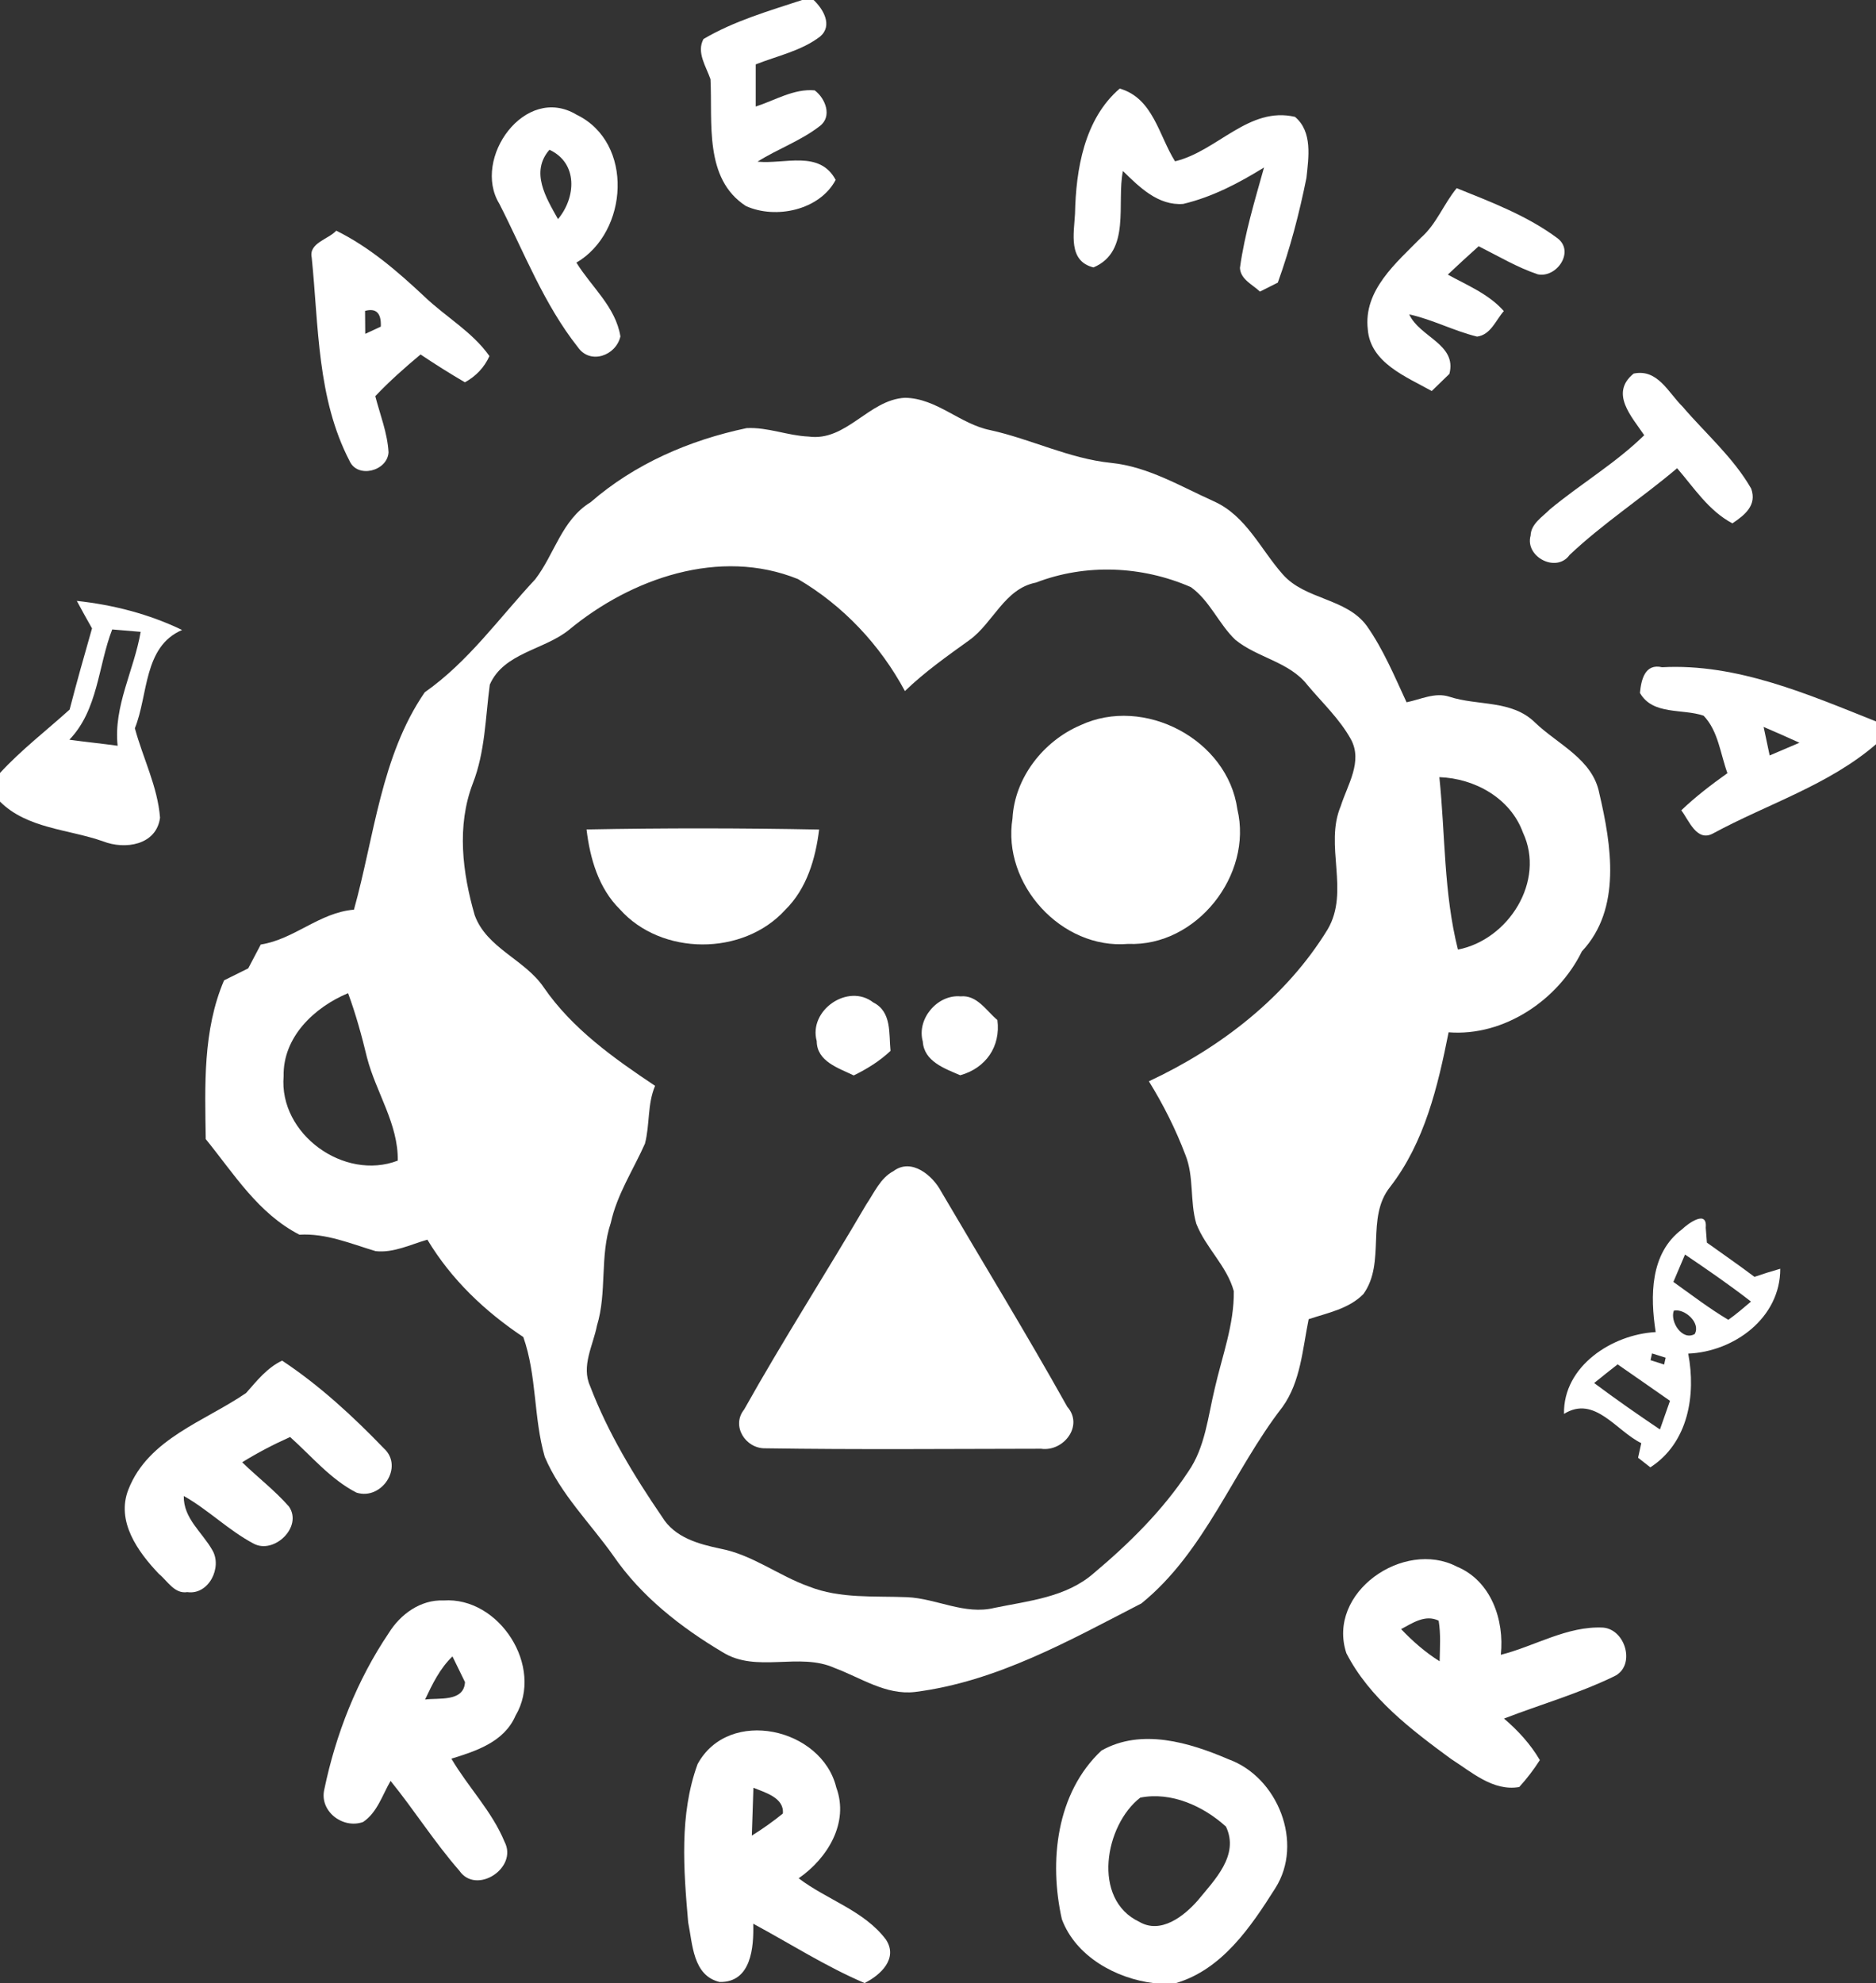 <?xml version="1.0" encoding="UTF-8"?>
<!DOCTYPE svg PUBLIC "-//W3C//DTD SVG 1.1//EN" "http://www.w3.org/Graphics/SVG/1.1/DTD/svg11.dtd">
<svg viewBox="0 0 211 223" version="1.1" xmlns="http://www.w3.org/2000/svg">
  <rect x="0" y="0" width="211" height="223" fill="#333333" stroke="none"/>
  <g id="#ffffffff">
    <path fill="#ffffff" opacity="1.00"
      d=" M 90.22 0.00 L 91.51 0.00 C 92.60 1.02 93.69 2.88 92.24 4.11 C 90.14 5.72 87.43 6.28 85.00 7.24 C 85.00 8.82 85.00 10.40 85.00 11.98 C 87.16 11.29 89.28 9.95 91.63 10.16 C 92.84 11.06 93.64 13.10 92.20 14.18 C 90.07 15.84 87.47 16.74 85.20 18.18 C 88.25 18.49 92.17 16.84 93.99 20.23 C 92.18 23.64 87.25 24.68 83.90 23.17 C 79.15 20.10 80.16 13.75 79.91 8.91 C 79.43 7.48 78.31 5.91 79.12 4.39 C 82.56 2.36 86.45 1.24 90.22 0.00 Z" />
    <path fill="#ffffff" opacity="1.00"
      d=" M 120.91 24.05 C 121.01 19.07 121.95 13.38 125.94 9.96 C 129.70 11.04 130.33 15.23 132.16 18.14 C 136.92 17.00 140.45 11.93 145.65 13.14 C 147.65 14.81 147.18 17.72 146.94 20.00 C 146.14 23.99 145.10 27.95 143.72 31.78 C 143.22 32.03 142.22 32.54 141.71 32.79 C 140.89 32.00 139.53 31.43 139.46 30.13 C 139.99 26.28 141.13 22.56 142.17 18.83 C 139.34 20.59 136.33 22.16 133.08 22.93 C 130.26 23.15 128.14 21.03 126.30 19.23 C 125.56 22.84 127.25 28.26 122.99 30.07 C 120.11 29.37 120.79 26.25 120.91 24.05 Z" />
    <path fill="#ffffff" opacity="1.00"
      d=" M 56.16 22.91 C 53.06 17.85 59.05 9.40 64.85 12.90 C 71.34 16.03 70.68 26.12 64.83 29.53 C 66.52 32.27 69.24 34.50 69.78 37.83 C 69.28 40.00 66.39 41.03 65.01 39.06 C 61.18 34.23 58.95 28.37 56.16 22.91 M 62.76 24.64 C 64.78 22.22 65.04 18.35 61.80 16.84 C 59.61 19.35 61.43 22.26 62.76 24.64 Z" />
    <path fill="#ffffff" opacity="1.00"
      d=" M 159.81 26.74 C 161.57 25.20 162.37 22.94 163.84 21.16 C 167.74 22.73 171.80 24.27 175.19 26.80 C 177.13 28.29 175.10 31.27 172.97 30.85 C 170.63 30.07 168.51 28.79 166.31 27.69 C 165.14 28.74 163.98 29.80 162.84 30.88 C 165.04 32.09 167.44 33.06 169.14 34.98 C 168.23 36.01 167.67 37.65 166.13 37.85 C 163.52 37.21 161.12 35.93 158.50 35.35 C 159.67 37.92 163.89 38.70 163.02 42.04 C 162.52 42.52 161.53 43.49 161.03 43.97 C 158.18 42.37 154.13 40.81 153.84 37.04 C 153.33 32.64 157.04 29.56 159.81 26.74 Z" />
    <path fill="#ffffff" opacity="1.00"
      d=" M 35.06 28.97 C 34.70 27.32 36.94 26.91 37.82 25.94 C 41.57 27.79 44.74 30.54 47.76 33.37 C 50.14 35.64 53.12 37.31 55.05 40.04 C 54.47 41.32 53.54 42.30 52.29 42.99 C 50.59 42.00 48.93 40.95 47.30 39.86 C 45.53 41.34 43.80 42.87 42.21 44.55 C 42.75 46.64 43.58 48.69 43.70 50.87 C 43.56 52.99 40.21 53.83 39.32 51.84 C 35.65 44.78 35.85 36.69 35.06 28.97 M 41.06 34.96 C 41.07 35.60 41.08 36.90 41.08 37.54 C 41.52 37.34 42.39 36.93 42.83 36.73 C 42.90 35.21 42.31 34.62 41.06 34.96 Z" />
    <path fill="#ffffff" opacity="1.00"
      d=" M 184.93 48.94 C 183.55 46.87 181.01 44.23 183.74 42.01 C 186.44 41.44 187.63 44.14 189.24 45.72 C 191.84 48.76 194.95 51.44 196.96 54.94 C 197.64 56.82 196.23 57.92 194.85 58.85 C 192.18 57.44 190.54 54.86 188.63 52.65 C 184.68 56.00 180.31 58.84 176.54 62.40 C 175.05 64.48 171.49 62.61 172.15 60.23 C 172.19 58.90 173.49 58.12 174.33 57.27 C 177.79 54.40 181.70 52.10 184.93 48.94 Z" />
    <path fill="#ffffff" opacity="1.00"
      d=" M 90.94 49.09 C 95.20 49.68 97.70 44.94 101.79 44.73 C 105.38 44.79 107.97 47.69 111.39 48.37 C 115.97 49.38 120.26 51.57 124.96 52.05 C 129.12 52.47 132.78 54.69 136.52 56.37 C 140.14 57.98 141.78 61.77 144.27 64.58 C 146.79 67.46 151.41 67.23 153.72 70.37 C 155.59 73.02 156.84 76.04 158.20 78.97 C 159.77 78.66 161.38 77.82 163.00 78.34 C 166.22 79.40 170.02 78.67 172.64 81.24 C 175.22 83.72 179.14 85.36 179.88 89.21 C 181.24 95.02 182.41 102.20 177.92 106.98 C 175.25 112.44 169.16 116.57 162.93 116.08 C 161.71 122.19 160.24 128.44 156.35 133.47 C 153.57 136.94 155.91 141.94 153.35 145.51 C 151.72 147.18 149.32 147.63 147.19 148.34 C 146.50 151.69 146.30 155.36 144.24 158.22 C 138.70 165.36 135.54 174.50 128.38 180.30 C 120.28 184.47 112.11 189.10 102.91 190.26 C 99.64 190.64 96.80 188.65 93.87 187.56 C 89.88 185.76 85.10 188.17 81.28 185.79 C 76.57 182.99 72.12 179.51 68.99 174.95 C 66.39 171.27 63.05 168.02 61.27 163.82 C 60.00 159.42 60.39 154.71 58.86 150.35 C 54.53 147.46 50.76 143.88 48.07 139.40 C 46.17 139.94 44.27 140.91 42.25 140.69 C 39.44 139.85 36.68 138.66 33.68 138.84 C 29.02 136.44 26.33 132.01 23.14 128.09 C 23.05 122.10 22.80 115.85 25.20 110.24 C 26.11 109.79 27.02 109.34 27.92 108.89 C 28.39 107.99 28.86 107.10 29.33 106.21 C 33.11 105.62 35.93 102.61 39.81 102.29 C 42.10 94.09 42.85 85.01 47.77 77.85 C 52.69 74.40 56.14 69.49 60.20 65.14 C 62.37 62.32 63.19 58.44 66.42 56.48 C 71.40 52.15 77.56 49.49 83.98 48.14 C 86.35 48.02 88.59 48.99 90.94 49.09 M 63.99 70.83 C 61.20 73.09 56.66 73.40 55.09 76.98 C 54.59 80.72 54.57 84.55 53.17 88.12 C 51.35 92.90 52.01 98.12 53.39 102.91 C 54.74 106.63 59.02 107.88 61.15 111.02 C 64.35 115.68 69.05 119.01 73.68 122.10 C 72.80 124.17 73.10 126.47 72.54 128.60 C 71.23 131.55 69.40 134.30 68.70 137.50 C 67.44 141.25 68.29 145.31 67.14 149.07 C 66.71 151.29 65.35 153.60 66.37 155.86 C 68.37 161.11 71.32 165.97 74.48 170.59 C 75.89 172.90 78.57 173.63 81.05 174.15 C 84.64 174.84 87.58 177.19 90.98 178.40 C 94.49 179.79 98.34 179.45 102.03 179.60 C 105.35 179.75 108.50 181.63 111.86 180.80 C 115.70 180.01 119.90 179.62 122.99 176.93 C 126.98 173.58 130.76 169.86 133.65 165.48 C 135.56 162.73 135.86 159.29 136.63 156.12 C 137.45 152.51 138.82 148.94 138.77 145.19 C 137.99 142.34 135.61 140.32 134.55 137.60 C 133.81 135.07 134.32 132.32 133.32 129.85 C 132.23 126.97 130.84 124.21 129.22 121.59 C 137.24 117.84 144.65 112.15 149.33 104.50 C 151.84 100.21 148.93 95.06 150.80 90.64 C 151.56 88.24 153.30 85.63 151.94 83.13 C 150.67 80.84 148.73 79.03 147.06 77.04 C 145.02 74.41 141.44 73.98 138.95 71.95 C 137.07 70.16 136.08 67.55 133.94 66.02 C 128.46 63.63 122.13 63.35 116.52 65.51 C 112.97 66.20 111.72 70.04 109.03 71.98 C 106.53 73.78 104.00 75.56 101.78 77.71 C 98.98 72.51 94.85 68.11 89.76 65.12 C 80.95 61.55 70.99 65.03 63.99 70.83 M 161.89 87.39 C 162.56 93.87 162.37 100.40 163.98 106.78 C 169.67 105.67 173.85 99.07 171.29 93.62 C 169.88 89.74 165.87 87.53 161.89 87.39 M 31.90 121.01 C 31.35 127.52 38.70 132.83 44.74 130.51 C 44.80 126.37 42.29 122.83 41.28 118.93 C 40.69 116.48 40.02 114.04 39.15 111.68 C 35.35 113.27 31.81 116.61 31.90 121.01 Z" />
    <path fill="#ffffff" opacity="1.00"
      d=" M 8.64 67.57 C 12.73 68.01 16.77 69.05 20.48 70.84 C 16.12 72.71 16.69 78.13 15.17 81.89 C 16.07 85.24 17.73 88.45 18.00 91.95 C 17.59 95.05 14.05 95.57 11.60 94.61 C 7.72 93.24 3.06 93.19 0.00 90.14 L 0.00 86.92 C 2.39 84.32 5.21 82.16 7.83 79.79 C 8.62 76.74 9.48 73.70 10.35 70.66 C 9.77 69.64 9.20 68.61 8.64 67.57 M 12.62 70.78 C 11.02 74.91 11.04 79.82 7.80 83.18 C 9.61 83.43 11.42 83.61 13.23 83.86 C 12.75 79.42 15.09 75.34 15.82 71.05 C 15.02 70.98 13.42 70.85 12.62 70.78 Z" />
    <path fill="#ffffff" opacity="1.00"
      d=" M 184.45 77.92 C 184.59 76.43 185.01 74.58 186.94 75.03 C 195.37 74.58 203.35 78.08 211.00 81.12 L 211.00 83.69 C 205.67 88.29 198.80 90.40 192.69 93.71 C 190.84 94.74 189.96 92.23 189.10 91.12 C 190.71 89.58 192.48 88.23 194.29 86.94 C 193.49 84.77 193.27 82.21 191.61 80.48 C 189.25 79.66 185.89 80.45 184.45 77.92 M 198.36 81.74 C 198.58 82.81 198.81 83.88 199.04 84.95 C 200.15 84.47 201.27 83.99 202.39 83.52 C 201.05 82.91 199.71 82.32 198.36 81.74 Z" />
    <path fill="#ffffff" opacity="1.00"
      d=" M 121.50 81.56 C 128.65 78.20 138.08 83.14 139.17 91.00 C 140.94 98.41 134.55 106.47 126.88 106.14 C 119.39 106.79 112.69 99.42 113.88 92.03 C 114.12 87.46 117.35 83.34 121.50 81.56 Z" />
    <path fill="#ffffff" opacity="1.00"
      d=" M 65.97 93.27 C 74.69 93.10 83.42 93.11 92.13 93.28 C 91.73 96.56 90.74 99.94 88.31 102.32 C 83.59 107.51 74.40 107.50 69.72 102.25 C 67.32 99.88 66.36 96.53 65.97 93.27 Z" />
    <path fill="#ffffff" opacity="1.00"
      d=" M 91.86 117.07 C 90.91 113.60 95.39 110.51 98.23 112.73 C 100.32 113.78 99.96 116.23 100.16 118.17 C 98.94 119.32 97.52 120.20 96.02 120.93 C 94.34 120.11 91.87 119.37 91.86 117.07 Z" />
    <path fill="#ffffff" opacity="1.00"
      d=" M 103.79 117.12 C 103.08 114.58 105.43 111.80 108.04 112.04 C 109.90 111.86 110.93 113.66 112.18 114.70 C 112.57 117.69 110.86 120.12 108.00 120.91 C 106.26 120.16 103.93 119.36 103.79 117.12 Z" />
    <path fill="#ffffff" opacity="1.00"
      d=" M 100.49 131.69 C 102.51 130.17 104.90 132.17 105.86 133.99 C 110.59 142.05 115.48 150.03 120.04 158.19 C 121.92 160.33 119.61 163.27 117.09 162.91 C 106.75 162.92 96.41 163.02 86.08 162.86 C 83.86 162.91 82.21 160.34 83.70 158.49 C 88.07 150.69 92.91 143.16 97.43 135.44 C 98.33 134.12 99.01 132.47 100.49 131.69 Z" />
    <path fill="#ffffff" opacity="1.00"
      d=" M 189.19 138.23 C 189.83 137.61 192.05 135.96 191.85 138.05 C 191.88 138.47 191.95 139.31 191.98 139.73 C 193.76 141.01 195.57 142.25 197.33 143.58 C 198.29 143.25 199.25 142.95 200.23 142.67 C 200.25 148.19 195.04 152.00 189.88 152.21 C 190.77 156.86 189.89 162.24 185.62 165.00 C 185.28 164.73 184.59 164.19 184.24 163.92 L 184.60 162.28 C 181.77 160.90 179.35 156.85 175.91 158.99 C 175.80 153.62 181.33 150.05 186.22 149.79 C 185.60 145.75 185.57 140.93 189.19 138.23 M 188.21 144.15 C 190.25 145.60 192.23 147.13 194.39 148.41 C 195.28 147.79 196.10 147.06 196.94 146.36 C 194.54 144.49 192.03 142.77 189.52 141.07 C 189.19 141.84 188.54 143.38 188.21 144.15 M 188.26 147.38 C 187.80 148.61 189.20 150.81 190.61 150.01 C 191.32 148.74 189.46 147.11 188.26 147.38 M 185.81 152.19 L 185.64 152.95 C 186.02 153.07 186.79 153.32 187.17 153.44 L 187.34 152.67 C 186.96 152.55 186.19 152.31 185.81 152.19 M 179.30 155.52 C 181.72 157.33 184.19 159.05 186.70 160.74 C 186.98 159.94 187.54 158.33 187.83 157.52 C 185.86 156.16 183.91 154.77 181.94 153.42 C 181.05 154.11 180.18 154.81 179.30 155.52 Z" />
    <path fill="#ffffff" opacity="1.00"
      d=" M 27.68 156.64 C 28.89 155.27 30.03 153.81 31.73 153.00 C 35.94 155.79 39.69 159.25 43.18 162.87 C 45.45 164.95 42.92 168.75 40.09 167.84 C 37.18 166.35 35.04 163.74 32.63 161.59 C 30.77 162.42 28.97 163.36 27.24 164.43 C 28.97 166.12 30.91 167.59 32.50 169.41 C 34.08 171.70 30.82 174.81 28.53 173.58 C 25.71 172.09 23.44 169.78 20.67 168.22 C 20.62 170.74 22.73 172.28 23.87 174.29 C 25.04 176.22 23.49 179.38 21.07 179.03 C 19.62 179.26 18.83 177.76 17.87 176.98 C 15.51 174.50 13.02 171.07 14.45 167.47 C 16.69 161.77 23.03 159.83 27.68 156.64 Z" />
    <path fill="#ffffff" opacity="1.00"
      d=" M 151.43 185.90 C 149.18 179.06 157.90 173.06 163.85 176.16 C 167.72 177.76 169.22 182.18 168.80 186.08 C 172.64 185.11 176.26 182.82 180.31 183.02 C 182.88 183.24 184.00 187.38 181.53 188.51 C 177.55 190.44 173.28 191.66 169.16 193.25 C 170.73 194.59 172.14 196.12 173.19 197.92 C 172.50 199.00 171.73 200.01 170.87 200.95 C 167.91 201.45 165.52 199.26 163.20 197.79 C 158.72 194.50 154.02 190.94 151.43 185.90 M 157.59 183.19 C 158.89 184.56 160.31 185.80 161.92 186.81 C 161.95 185.29 162.06 183.75 161.81 182.24 C 160.29 181.51 158.87 182.51 157.59 183.19 Z" />
    <path fill="#ffffff" opacity="1.00"
      d=" M 43.72 183.64 C 45.02 181.53 47.30 179.86 49.88 179.97 C 56.15 179.53 61.24 187.43 57.98 192.93 C 56.71 195.87 53.57 196.90 50.77 197.76 C 52.64 200.95 55.33 203.66 56.75 207.11 C 58.29 210.05 53.56 213.13 51.66 210.35 C 48.87 207.16 46.60 203.55 43.93 200.26 C 43.00 201.85 42.44 203.80 40.84 204.88 C 38.54 205.70 35.89 203.65 36.48 201.20 C 37.77 194.99 40.16 188.92 43.72 183.64 M 47.81 191.11 C 49.34 190.90 52.18 191.41 52.30 189.15 C 51.95 188.43 51.25 186.98 50.89 186.26 C 49.48 187.61 48.63 189.37 47.81 191.11 Z" />
    <path fill="#ffffff" opacity="1.00"
      d=" M 78.46 198.37 C 81.97 191.92 92.44 194.31 94.06 201.00 C 95.53 204.99 93.05 208.98 89.83 211.21 C 93.00 213.63 97.20 214.84 99.65 218.11 C 101.04 220.23 99.04 222.10 97.24 222.99 C 92.88 221.13 88.88 218.56 84.72 216.32 C 84.79 218.94 84.51 222.95 80.93 222.87 C 77.92 222.15 77.90 218.60 77.40 216.16 C 76.89 210.26 76.39 204.04 78.46 198.37 M 84.74 201.03 C 84.70 202.38 84.60 205.07 84.56 206.41 C 85.77 205.66 86.94 204.83 88.05 203.93 C 88.22 202.14 86.02 201.56 84.74 201.03 Z" />
    <path fill="#ffffff" opacity="1.00"
      d=" M 123.88 196.85 C 128.37 194.31 133.76 195.93 138.18 197.83 C 143.72 199.83 146.67 207.24 143.44 212.32 C 140.69 216.67 137.45 221.48 132.24 223.00 L 129.77 223.00 C 125.52 222.49 120.99 220.00 119.43 215.81 C 117.97 209.30 118.80 201.62 123.88 196.85 M 128.25 202.14 C 124.27 205.22 122.77 213.57 128.13 216.10 C 130.55 217.53 133.16 215.48 134.72 213.70 C 136.60 211.40 139.42 208.63 137.89 205.40 C 135.35 203.09 131.73 201.45 128.25 202.14 Z" />
  </g>
</svg>